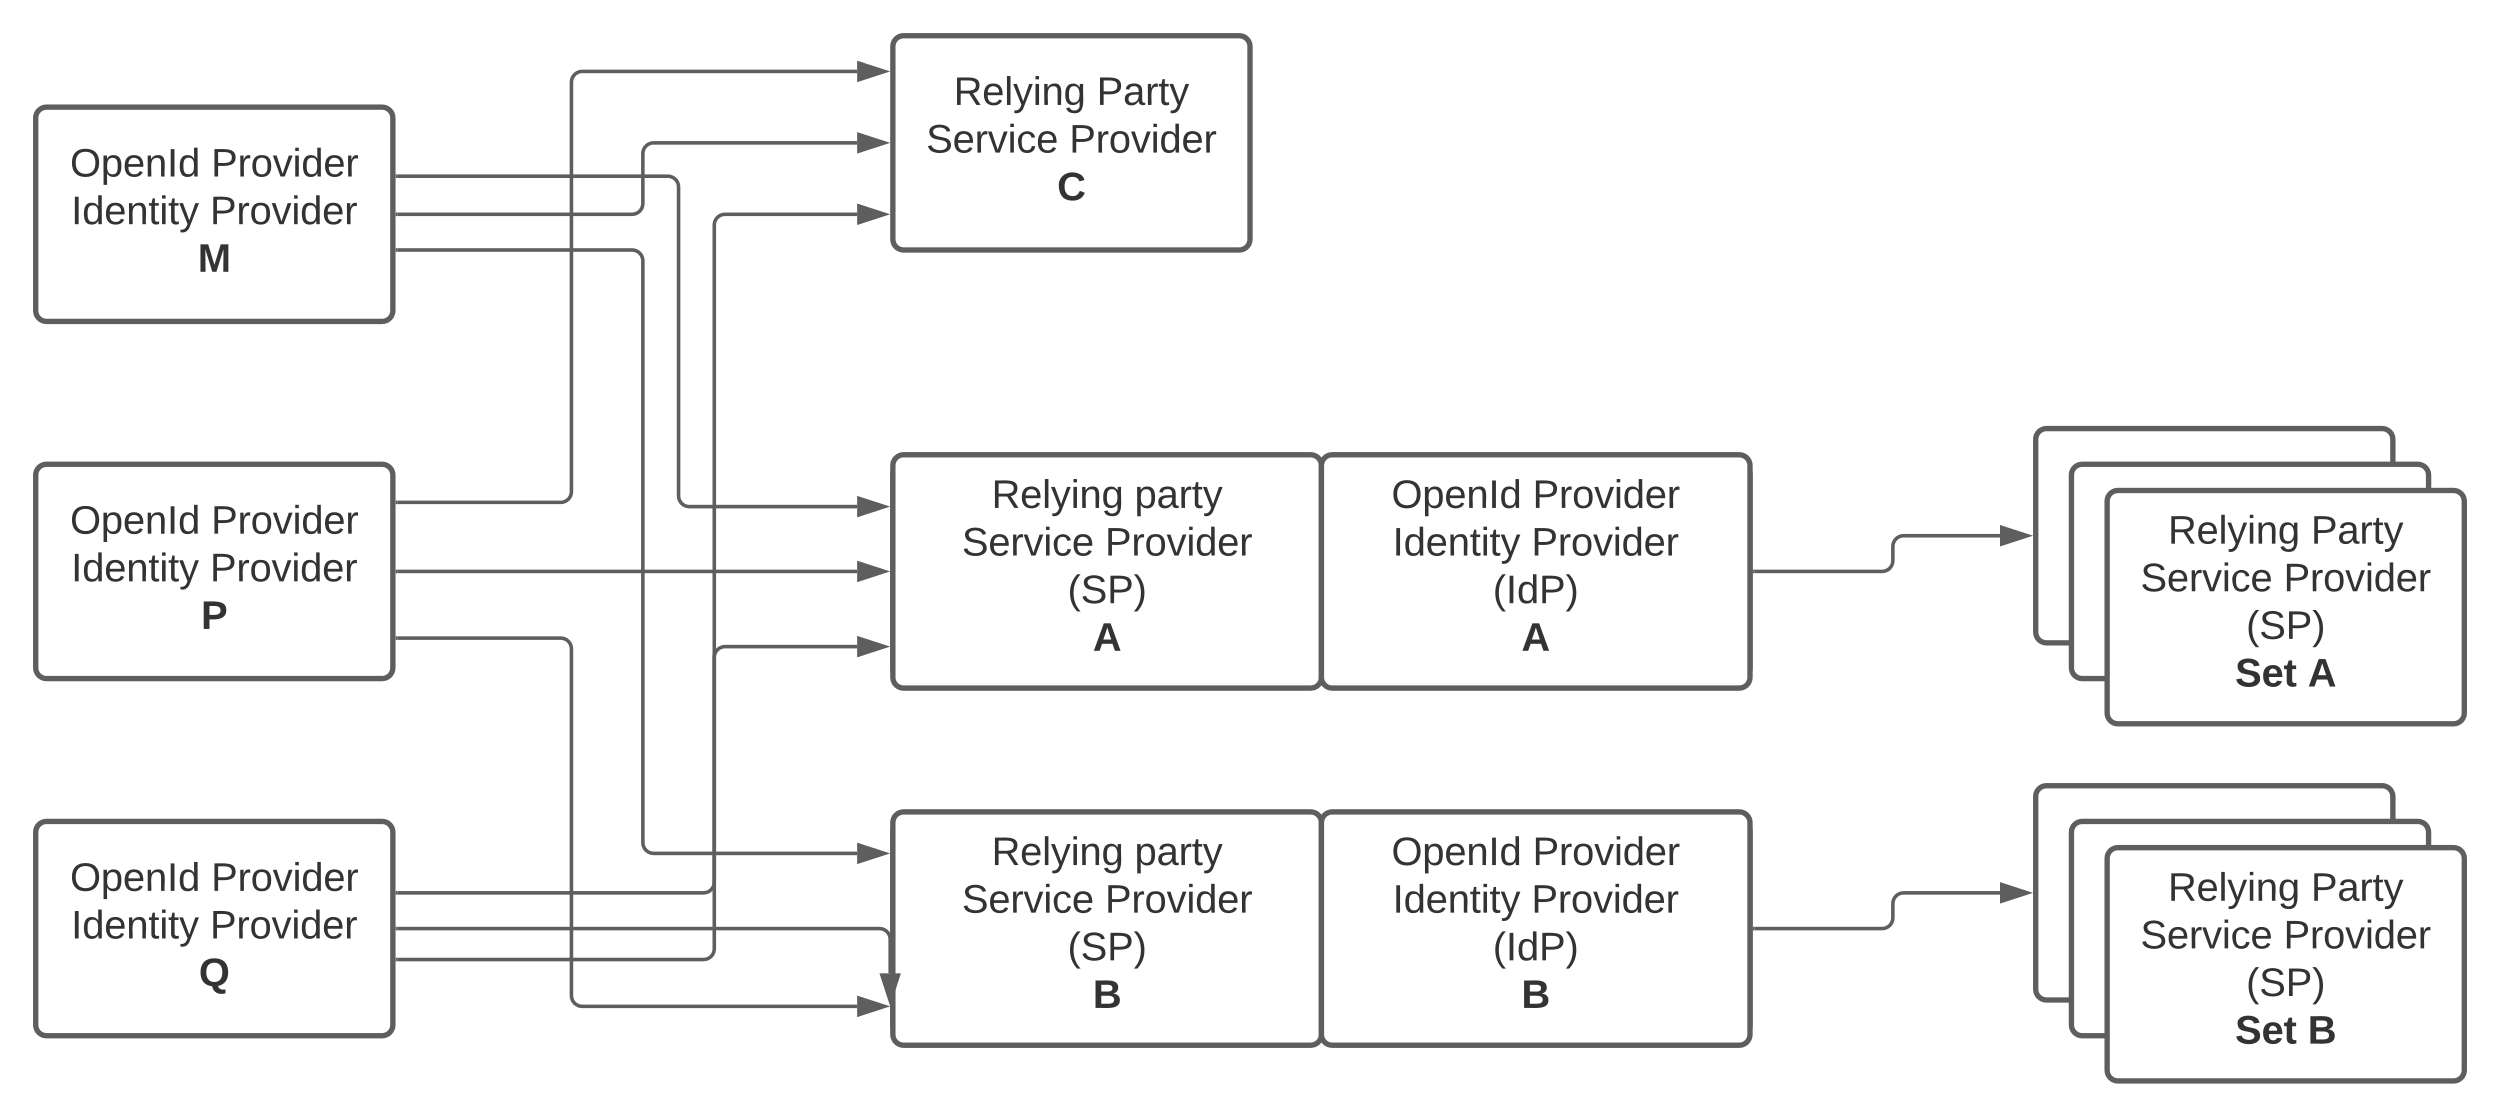 <svg xmlns="http://www.w3.org/2000/svg" xmlns:xlink="http://www.w3.org/1999/xlink" xmlns:lucid="lucid" width="1400" height="625.33"><g transform="translate(-60 -100)" lucid:page-tab-id="0_0"><path d="M0 0h1760v1360H0z" fill="#fff"/><path d="M560 366c0-3.3 2.7-6 6-6h468c3.3 0 6 2.7 6 6v108c0 3.3-2.7 6-6 6H566c-3.3 0-6-2.7-6-6z" stroke="#5e5e5e" stroke-width="3" fill="#fff"/><path d="M560 360.67c0-3.32 2.7-6 6-6h228c3.3 0 6 2.68 6 6v118.66c0 3.32-2.7 6-6 6H566c-3.3 0-6-2.68-6-6z" stroke="#5e5e5e" stroke-width="3" fill="#fff"/><use xlink:href="#a" transform="matrix(1,0,0,1,572,366.667) translate(43.309 17.778)"/><use xlink:href="#b" transform="matrix(1,0,0,1,572,366.667) translate(123.37 17.778)"/><use xlink:href="#c" transform="matrix(1,0,0,1,572,366.667) translate(26.673 44.444)"/><use xlink:href="#d" transform="matrix(1,0,0,1,572,366.667) translate(106.796 44.444)"/><use xlink:href="#e" transform="matrix(1,0,0,1,572,366.667) translate(85.84 71.111)"/><use xlink:href="#f" transform="matrix(1,0,0,1,572,366.667) translate(100.006 97.778)"/><path d="M800 360.67c0-3.32 2.7-6 6-6h228c3.3 0 6 2.68 6 6v118.66c0 3.32-2.7 6-6 6H806c-3.3 0-6-2.68-6-6z" stroke="#5e5e5e" stroke-width="3" fill="#fff"/><use xlink:href="#g" transform="matrix(1,0,0,1,812,366.667) translate(27.228 17.778)"/><use xlink:href="#d" transform="matrix(1,0,0,1,812,366.667) translate(106.241 17.778)"/><use xlink:href="#h" transform="matrix(1,0,0,1,812,366.667) translate(27.877 44.444)"/><use xlink:href="#d" transform="matrix(1,0,0,1,812,366.667) translate(105.593 44.444)"/><use xlink:href="#i" transform="matrix(1,0,0,1,812,366.667) translate(83.988 71.111)"/><use xlink:href="#f" transform="matrix(1,0,0,1,812,366.667) translate(100.006 97.778)"/><path d="M1200 346c0-3.3 2.7-6 6-6h188c3.3 0 6 2.7 6 6v108c0 3.3-2.7 6-6 6h-188c-3.3 0-6-2.7-6-6z" stroke="#5e5e5e" stroke-width="3" fill="#fff"/><use xlink:href="#a" transform="matrix(1,0,0,1,1212,352) translate(22.074 38.778)"/><use xlink:href="#j" transform="matrix(1,0,0,1,1212,352) translate(102.136 38.778)"/><use xlink:href="#c" transform="matrix(1,0,0,1,1212,352) translate(6.673 65.444)"/><use xlink:href="#k" transform="matrix(1,0,0,1,1212,352) translate(86.796 65.444)"/><path d="M1220 366c0-3.3 2.7-6 6-6h188c3.3 0 6 2.7 6 6v108c0 3.3-2.7 6-6 6h-188c-3.3 0-6-2.7-6-6z" stroke="#5e5e5e" stroke-width="3" fill="#fff"/><use xlink:href="#a" transform="matrix(1,0,0,1,1232,372) translate(22.074 38.778)"/><use xlink:href="#j" transform="matrix(1,0,0,1,1232,372) translate(102.136 38.778)"/><use xlink:href="#c" transform="matrix(1,0,0,1,1232,372) translate(6.673 65.444)"/><use xlink:href="#k" transform="matrix(1,0,0,1,1232,372) translate(86.796 65.444)"/><path d="M1240 380.67c0-3.32 2.7-6 6-6h188c3.3 0 6 2.68 6 6v118.66c0 3.32-2.7 6-6 6h-188c-3.3 0-6-2.68-6-6z" stroke="#5e5e5e" stroke-width="3" fill="#fff"/><use xlink:href="#a" transform="matrix(1,0,0,1,1252,386.667) translate(22.074 17.778)"/><use xlink:href="#j" transform="matrix(1,0,0,1,1252,386.667) translate(102.136 17.778)"/><use xlink:href="#c" transform="matrix(1,0,0,1,1252,386.667) translate(6.673 44.444)"/><use xlink:href="#d" transform="matrix(1,0,0,1,1252,386.667) translate(86.796 44.444)"/><use xlink:href="#e" transform="matrix(1,0,0,1,1252,386.667) translate(65.84 71.111)"/><use xlink:href="#l" transform="matrix(1,0,0,1,1252,386.667) translate(59.667 97.778)"/><use xlink:href="#m" transform="matrix(1,0,0,1,1252,386.667) translate(100.346 97.778)"/><path d="M80 166c0-3.3 2.7-6 6-6h188c3.3 0 6 2.7 6 6v108c0 3.3-2.7 6-6 6H86c-3.3 0-6-2.7-6-6z" stroke="#5e5e5e" stroke-width="3" fill="#fff"/><use xlink:href="#g" transform="matrix(1,0,0,1,92,172) translate(7.228 26.872)"/><use xlink:href="#d" transform="matrix(1,0,0,1,92,172) translate(86.241 26.872)"/><use xlink:href="#h" transform="matrix(1,0,0,1,92,172) translate(7.877 53.538)"/><use xlink:href="#d" transform="matrix(1,0,0,1,92,172) translate(85.593 53.538)"/><use xlink:href="#n" transform="matrix(1,0,0,1,92,172) translate(78.772 80.205)"/><path d="M80 366c0-3.3 2.7-6 6-6h188c3.3 0 6 2.7 6 6v108c0 3.3-2.7 6-6 6H86c-3.3 0-6-2.7-6-6z" stroke="#5e5e5e" stroke-width="3" fill="#fff"/><use xlink:href="#g" transform="matrix(1,0,0,1,92,372) translate(7.228 26.872)"/><use xlink:href="#d" transform="matrix(1,0,0,1,92,372) translate(86.241 26.872)"/><use xlink:href="#h" transform="matrix(1,0,0,1,92,372) translate(7.877 53.538)"/><use xlink:href="#d" transform="matrix(1,0,0,1,92,372) translate(85.593 53.538)"/><use xlink:href="#o" transform="matrix(1,0,0,1,92,372) translate(80.593 80.205)"/><path d="M80 566c0-3.3 2.7-6 6-6h188c3.3 0 6 2.7 6 6v108c0 3.3-2.7 6-6 6H86c-3.3 0-6-2.7-6-6z" stroke="#5e5e5e" stroke-width="3" fill="#fff"/><use xlink:href="#g" transform="matrix(1,0,0,1,92,572) translate(7.228 26.872)"/><use xlink:href="#d" transform="matrix(1,0,0,1,92,572) translate(86.241 26.872)"/><use xlink:href="#h" transform="matrix(1,0,0,1,92,572) translate(7.877 53.538)"/><use xlink:href="#d" transform="matrix(1,0,0,1,92,572) translate(85.593 53.538)"/><use xlink:href="#p" transform="matrix(1,0,0,1,92,572) translate(79.358 80.205)"/><path d="M560 566c0-3.3 2.7-6 6-6h468c3.3 0 6 2.7 6 6v108c0 3.3-2.7 6-6 6H566c-3.3 0-6-2.7-6-6z" stroke="#5e5e5e" stroke-width="3" fill="#fff"/><path d="M560 560.67c0-3.32 2.7-6 6-6h228c3.3 0 6 2.68 6 6v118.66c0 3.32-2.7 6-6 6H566c-3.3 0-6-2.68-6-6z" stroke="#5e5e5e" stroke-width="3" fill="#fff"/><use xlink:href="#a" transform="matrix(1,0,0,1,572,566.667) translate(43.309 17.778)"/><use xlink:href="#b" transform="matrix(1,0,0,1,572,566.667) translate(123.37 17.778)"/><use xlink:href="#c" transform="matrix(1,0,0,1,572,566.667) translate(26.673 44.444)"/><use xlink:href="#d" transform="matrix(1,0,0,1,572,566.667) translate(106.796 44.444)"/><use xlink:href="#e" transform="matrix(1,0,0,1,572,566.667) translate(85.84 71.111)"/><use xlink:href="#q" transform="matrix(1,0,0,1,572,566.667) translate(100.006 97.778)"/><path d="M800 560.67c0-3.32 2.7-6 6-6h228c3.3 0 6 2.68 6 6v118.66c0 3.32-2.7 6-6 6H806c-3.3 0-6-2.68-6-6z" stroke="#5e5e5e" stroke-width="3" fill="#fff"/><use xlink:href="#g" transform="matrix(1,0,0,1,812,566.667) translate(27.228 17.778)"/><use xlink:href="#d" transform="matrix(1,0,0,1,812,566.667) translate(106.241 17.778)"/><use xlink:href="#h" transform="matrix(1,0,0,1,812,566.667) translate(27.877 44.444)"/><use xlink:href="#d" transform="matrix(1,0,0,1,812,566.667) translate(105.593 44.444)"/><use xlink:href="#i" transform="matrix(1,0,0,1,812,566.667) translate(83.988 71.111)"/><use xlink:href="#q" transform="matrix(1,0,0,1,812,566.667) translate(100.006 97.778)"/><path d="M1200 546c0-3.3 2.7-6 6-6h188c3.3 0 6 2.7 6 6v108c0 3.3-2.7 6-6 6h-188c-3.3 0-6-2.7-6-6z" stroke="#5e5e5e" stroke-width="3" fill="#fff"/><g><use xlink:href="#a" transform="matrix(1,0,0,1,1212,552) translate(22.074 38.778)"/><use xlink:href="#j" transform="matrix(1,0,0,1,1212,552) translate(102.136 38.778)"/><use xlink:href="#c" transform="matrix(1,0,0,1,1212,552) translate(6.673 65.444)"/><use xlink:href="#k" transform="matrix(1,0,0,1,1212,552) translate(86.796 65.444)"/></g><path d="M1220 566c0-3.3 2.7-6 6-6h188c3.3 0 6 2.7 6 6v108c0 3.3-2.7 6-6 6h-188c-3.3 0-6-2.7-6-6z" stroke="#5e5e5e" stroke-width="3" fill="#fff"/><g><use xlink:href="#a" transform="matrix(1,0,0,1,1232,572) translate(22.074 38.778)"/><use xlink:href="#j" transform="matrix(1,0,0,1,1232,572) translate(102.136 38.778)"/><use xlink:href="#c" transform="matrix(1,0,0,1,1232,572) translate(6.673 65.444)"/><use xlink:href="#k" transform="matrix(1,0,0,1,1232,572) translate(86.796 65.444)"/></g><path d="M1240 580.67c0-3.32 2.7-6 6-6h188c3.3 0 6 2.68 6 6v118.66c0 3.32-2.7 6-6 6h-188c-3.3 0-6-2.68-6-6z" stroke="#5e5e5e" stroke-width="3" fill="#fff"/><g><use xlink:href="#a" transform="matrix(1,0,0,1,1252,586.667) translate(22.074 17.778)"/><use xlink:href="#j" transform="matrix(1,0,0,1,1252,586.667) translate(102.136 17.778)"/><use xlink:href="#c" transform="matrix(1,0,0,1,1252,586.667) translate(6.673 44.444)"/><use xlink:href="#d" transform="matrix(1,0,0,1,1252,586.667) translate(86.796 44.444)"/><use xlink:href="#e" transform="matrix(1,0,0,1,1252,586.667) translate(65.84 71.111)"/><use xlink:href="#l" transform="matrix(1,0,0,1,1252,586.667) translate(59.667 97.778)"/><use xlink:href="#r" transform="matrix(1,0,0,1,1252,586.667) translate(100.346 97.778)"/></g><path d="M560 126c0-3.3 2.7-6 6-6h188c3.3 0 6 2.7 6 6v108c0 3.3-2.7 6-6 6H566c-3.3 0-6-2.7-6-6z" stroke="#5e5e5e" stroke-width="3" fill="#fff"/><g><use xlink:href="#a" transform="matrix(1,0,0,1,572,132) translate(22.074 26.778)"/><use xlink:href="#j" transform="matrix(1,0,0,1,572,132) translate(102.136 26.778)"/><use xlink:href="#c" transform="matrix(1,0,0,1,572,132) translate(6.673 53.444)"/><use xlink:href="#d" transform="matrix(1,0,0,1,572,132) translate(86.796 53.444)"/><use xlink:href="#s" transform="matrix(1,0,0,1,572,132) translate(80.006 80.111)"/></g><path d="M282.5 220H414c3.3 0 6-2.7 6-6v-28c0-3.3 2.7-6 6-6h114" stroke="#5e5e5e" stroke-width="2" fill="none"/><path d="M282.53 221h-1.03v-2h1.03z" fill="#5e5e5e"/><path d="M555.26 180L541 184.64v-9.28z" stroke="#5e5e5e" stroke-width="2" fill="#5e5e5e"/><path d="M282.5 420H540" stroke="#5e5e5e" stroke-width="2" fill="none"/><path d="M282.53 421h-1.03v-2h1.03z" fill="#5e5e5e"/><path d="M555.26 420L541 424.64v-9.28z" stroke="#5e5e5e" stroke-width="2" fill="#5e5e5e"/><path d="M282.5 198.67H434c3.3 0 6 2.68 6 6V377.7c0 3.32 2.7 6 6 6h94" stroke="#5e5e5e" stroke-width="2" fill="none"/><path d="M282.53 199.67h-1.03v-2h1.03z" fill="#5e5e5e"/><path d="M555.26 383.7L541 388.34v-9.27z" stroke="#5e5e5e" stroke-width="2" fill="#5e5e5e"/><path d="M282.5 240H414c3.3 0 6 2.7 6 6v325.9c0 3.3 2.7 6 6 6h114" stroke="#5e5e5e" stroke-width="2" fill="none"/><path d="M282.53 241h-1.03v-2h1.03z" fill="#5e5e5e"/><path d="M555.26 577.9L541 582.53v-9.27z" stroke="#5e5e5e" stroke-width="2" fill="#5e5e5e"/><path d="M282.5 381.33H374c3.3 0 6-2.68 6-6V146c0-3.3 2.7-6 6-6h154" stroke="#5e5e5e" stroke-width="2" fill="none"/><path d="M282.53 382.33h-1.03v-2h1.03z" fill="#5e5e5e"/><path d="M555.26 140L541 144.64v-9.28z" stroke="#5e5e5e" stroke-width="2" fill="#5e5e5e"/><path d="M282.5 457.33H374c3.3 0 6 2.7 6 6v194.23c0 3.3 2.7 6 6 6h154" stroke="#5e5e5e" stroke-width="2" fill="none"/><path d="M282.53 458.33h-1.03v-2h1.03z" fill="#5e5e5e"/><path d="M555.26 663.56L541 668.2v-9.28z" stroke="#5e5e5e" stroke-width="2" fill="#5e5e5e"/><path d="M282.5 620h270c3.3 0 6 2.7 6 6v19.05" stroke="#5e5e5e" stroke-width="2" fill="none"/><path d="M282.53 621h-1.03v-2h1.03z" fill="#5e5e5e"/><path d="M558.5 660.32l-4.64-14.27h9.28z" stroke="#5e5e5e" stroke-width="2" fill="#5e5e5e"/><path d="M282.5 600H454c3.3 0 6-2.7 6-6V468.1c0-3.3 2.7-6 6-6h74" stroke="#5e5e5e" stroke-width="2" fill="none"/><path d="M282.53 601h-1.03v-2h1.03z" fill="#5e5e5e"/><path d="M555.26 462.1L541 466.74v-9.27z" stroke="#5e5e5e" stroke-width="2" fill="#5e5e5e"/><path d="M282.5 637.33H454c3.3 0 6-2.68 6-6V226c0-3.3 2.7-6 6-6h74" stroke="#5e5e5e" stroke-width="2" fill="none"/><path d="M282.53 638.33h-1.03v-2h1.03z" fill="#5e5e5e"/><path d="M555.26 220L541 224.64v-9.28z" stroke="#5e5e5e" stroke-width="2" fill="#5e5e5e"/><path d="M1042.5 420h71.5c3.3 0 6-2.7 6-6v-8c0-3.3 2.7-6 6-6h54" stroke="#5e5e5e" stroke-width="2" fill="none"/><path d="M1042.53 421h-1.03v-2h1.03z" fill="#5e5e5e"/><path d="M1195.26 400l-14.26 4.64v-9.28z" stroke="#5e5e5e" stroke-width="2" fill="#5e5e5e"/><path d="M1042.5 620h71.5c3.3 0 6-2.7 6-6v-8c0-3.3 2.7-6 6-6h54" stroke="#5e5e5e" stroke-width="2" fill="none"/><path d="M1042.53 621h-1.03v-2h1.03z" fill="#5e5e5e"/><path d="M1195.26 600l-14.26 4.64v-9.28z" stroke="#5e5e5e" stroke-width="2" fill="#5e5e5e"/><defs><path fill="#333" d="M233-177c-1 41-23 64-60 70L243 0h-38l-65-103H63V0H30v-248c88 3 205-21 203 71zM63-129c60-2 137 13 137-47 0-61-80-42-137-45v92" id="t"/><path fill="#333" d="M100-194c63 0 86 42 84 106H49c0 40 14 67 53 68 26 1 43-12 49-29l28 8c-11 28-37 45-77 45C44 4 14-33 15-96c1-61 26-98 85-98zm52 81c6-60-76-77-97-28-3 7-6 17-6 28h103" id="u"/><path fill="#333" d="M24 0v-261h32V0H24" id="v"/><path fill="#333" d="M179-190L93 31C79 59 56 82 12 73V49c39 6 53-20 64-50L1-190h34L92-34l54-156h33" id="w"/><path fill="#333" d="M24-231v-30h32v30H24zM24 0v-190h32V0H24" id="x"/><path fill="#333" d="M117-194c89-4 53 116 60 194h-32v-121c0-31-8-49-39-48C34-167 62-67 57 0H25l-1-190h30c1 10-1 24 2 32 11-22 29-35 61-36" id="y"/><path fill="#333" d="M177-190C167-65 218 103 67 71c-23-6-38-20-44-43l32-5c15 47 100 32 89-28v-30C133-14 115 1 83 1 29 1 15-40 15-95c0-56 16-97 71-98 29-1 48 16 59 35 1-10 0-23 2-32h30zM94-22c36 0 50-32 50-73 0-42-14-75-50-75-39 0-46 34-46 75s6 73 46 73" id="z"/><g id="a"><use transform="matrix(0.062,0,0,0.062,0,0)" xlink:href="#t"/><use transform="matrix(0.062,0,0,0.062,15.988,0)" xlink:href="#u"/><use transform="matrix(0.062,0,0,0.062,28.333,0)" xlink:href="#v"/><use transform="matrix(0.062,0,0,0.062,33.21,0)" xlink:href="#w"/><use transform="matrix(0.062,0,0,0.062,44.321,0)" xlink:href="#x"/><use transform="matrix(0.062,0,0,0.062,49.198,0)" xlink:href="#y"/><use transform="matrix(0.062,0,0,0.062,61.543,0)" xlink:href="#z"/></g><path fill="#333" d="M115-194c55 1 70 41 70 98S169 2 115 4C84 4 66-9 55-30l1 105H24l-1-265h31l2 30c10-21 28-34 59-34zm-8 174c40 0 45-34 45-75s-6-73-45-74c-42 0-51 32-51 76 0 43 10 73 51 73" id="A"/><path fill="#333" d="M141-36C126-15 110 5 73 4 37 3 15-17 15-53c-1-64 63-63 125-63 3-35-9-54-41-54-24 1-41 7-42 31l-33-3c5-37 33-52 76-52 45 0 72 20 72 64v82c-1 20 7 32 28 27v20c-31 9-61-2-59-35zM48-53c0 20 12 33 32 33 41-3 63-29 60-74-43 2-92-5-92 41" id="B"/><path fill="#333" d="M114-163C36-179 61-72 57 0H25l-1-190h30c1 12-1 29 2 39 6-27 23-49 58-41v29" id="C"/><path fill="#333" d="M59-47c-2 24 18 29 38 22v24C64 9 27 4 27-40v-127H5v-23h24l9-43h21v43h35v23H59v120" id="D"/><g id="b"><use transform="matrix(0.062,0,0,0.062,0,0)" xlink:href="#A"/><use transform="matrix(0.062,0,0,0.062,12.346,0)" xlink:href="#B"/><use transform="matrix(0.062,0,0,0.062,24.691,0)" xlink:href="#C"/><use transform="matrix(0.062,0,0,0.062,32.037,0)" xlink:href="#D"/><use transform="matrix(0.062,0,0,0.062,38.21,0)" xlink:href="#w"/></g><path fill="#333" d="M185-189c-5-48-123-54-124 2 14 75 158 14 163 119 3 78-121 87-175 55-17-10-28-26-33-46l33-7c5 56 141 63 141-1 0-78-155-14-162-118-5-82 145-84 179-34 5 7 8 16 11 25" id="E"/><path fill="#333" d="M108 0H70L1-190h34L89-25l56-165h34" id="F"/><path fill="#333" d="M96-169c-40 0-48 33-48 73s9 75 48 75c24 0 41-14 43-38l32 2c-6 37-31 61-74 61-59 0-76-41-82-99-10-93 101-131 147-64 4 7 5 14 7 22l-32 3c-4-21-16-35-41-35" id="G"/><g id="c"><use transform="matrix(0.062,0,0,0.062,0,0)" xlink:href="#E"/><use transform="matrix(0.062,0,0,0.062,14.815,0)" xlink:href="#u"/><use transform="matrix(0.062,0,0,0.062,27.16,0)" xlink:href="#C"/><use transform="matrix(0.062,0,0,0.062,34.506,0)" xlink:href="#F"/><use transform="matrix(0.062,0,0,0.062,45.617,0)" xlink:href="#x"/><use transform="matrix(0.062,0,0,0.062,50.494,0)" xlink:href="#G"/><use transform="matrix(0.062,0,0,0.062,61.605,0)" xlink:href="#u"/></g><path fill="#333" d="M30-248c87 1 191-15 191 75 0 78-77 80-158 76V0H30v-248zm33 125c57 0 124 11 124-50 0-59-68-47-124-48v98" id="H"/><path fill="#333" d="M100-194c62-1 85 37 85 99 1 63-27 99-86 99S16-35 15-95c0-66 28-99 85-99zM99-20c44 1 53-31 53-75 0-43-8-75-51-75s-53 32-53 75 10 74 51 75" id="I"/><path fill="#333" d="M85-194c31 0 48 13 60 33l-1-100h32l1 261h-30c-2-10 0-23-3-31C134-8 116 4 85 4 32 4 16-35 15-94c0-66 23-100 70-100zm9 24c-40 0-46 34-46 75 0 40 6 74 45 74 42 0 51-32 51-76 0-42-9-74-50-73" id="J"/><g id="d"><use transform="matrix(0.062,0,0,0.062,0,0)" xlink:href="#H"/><use transform="matrix(0.062,0,0,0.062,14.815,0)" xlink:href="#C"/><use transform="matrix(0.062,0,0,0.062,22.16,0)" xlink:href="#I"/><use transform="matrix(0.062,0,0,0.062,34.506,0)" xlink:href="#F"/><use transform="matrix(0.062,0,0,0.062,45.617,0)" xlink:href="#x"/><use transform="matrix(0.062,0,0,0.062,50.494,0)" xlink:href="#J"/><use transform="matrix(0.062,0,0,0.062,62.84,0)" xlink:href="#u"/><use transform="matrix(0.062,0,0,0.062,75.185,0)" xlink:href="#C"/></g><path fill="#333" d="M87 75C49 33 22-17 22-94c0-76 28-126 65-167h31c-38 41-64 92-64 168S80 34 118 75H87" id="K"/><path fill="#333" d="M33-261c38 41 65 92 65 168S71 34 33 75H2C39 34 66-17 66-93S39-220 2-261h31" id="L"/><g id="e"><use transform="matrix(0.062,0,0,0.062,0,0)" xlink:href="#K"/><use transform="matrix(0.062,0,0,0.062,7.346,0)" xlink:href="#E"/><use transform="matrix(0.062,0,0,0.062,22.16,0)" xlink:href="#H"/><use transform="matrix(0.062,0,0,0.062,36.975,0)" xlink:href="#L"/></g><path fill="#333" d="M199 0l-22-63H83L61 0H9l90-248h61L250 0h-51zm-33-102l-36-108c-10 38-24 72-36 108h72" id="M"/><use transform="matrix(0.062,0,0,0.062,0,0)" xlink:href="#M" id="f"/><path fill="#333" d="M140-251c81 0 123 46 123 126C263-46 219 4 140 4 59 4 17-45 17-125s42-126 123-126zm0 227c63 0 89-41 89-101s-29-99-89-99c-61 0-89 39-89 99S79-25 140-24" id="N"/><path fill="#333" d="M33 0v-248h34V0H33" id="O"/><g id="g"><use transform="matrix(0.062,0,0,0.062,0,0)" xlink:href="#N"/><use transform="matrix(0.062,0,0,0.062,17.284,0)" xlink:href="#A"/><use transform="matrix(0.062,0,0,0.062,29.63,0)" xlink:href="#u"/><use transform="matrix(0.062,0,0,0.062,41.975,0)" xlink:href="#y"/><use transform="matrix(0.062,0,0,0.062,54.321,0)" xlink:href="#O"/><use transform="matrix(0.062,0,0,0.062,60.494,0)" xlink:href="#J"/></g><g id="h"><use transform="matrix(0.062,0,0,0.062,0,0)" xlink:href="#O"/><use transform="matrix(0.062,0,0,0.062,6.173,0)" xlink:href="#J"/><use transform="matrix(0.062,0,0,0.062,18.519,0)" xlink:href="#u"/><use transform="matrix(0.062,0,0,0.062,30.864,0)" xlink:href="#y"/><use transform="matrix(0.062,0,0,0.062,43.21,0)" xlink:href="#D"/><use transform="matrix(0.062,0,0,0.062,49.383,0)" xlink:href="#x"/><use transform="matrix(0.062,0,0,0.062,54.259,0)" xlink:href="#D"/><use transform="matrix(0.062,0,0,0.062,60.432,0)" xlink:href="#w"/></g><g id="i"><use transform="matrix(0.062,0,0,0.062,0,0)" xlink:href="#K"/><use transform="matrix(0.062,0,0,0.062,7.346,0)" xlink:href="#O"/><use transform="matrix(0.062,0,0,0.062,13.519,0)" xlink:href="#J"/><use transform="matrix(0.062,0,0,0.062,25.864,0)" xlink:href="#H"/><use transform="matrix(0.062,0,0,0.062,40.679,0)" xlink:href="#L"/></g><g id="j"><use transform="matrix(0.062,0,0,0.062,0,0)" xlink:href="#H"/><use transform="matrix(0.062,0,0,0.062,14.815,0)" xlink:href="#B"/><use transform="matrix(0.062,0,0,0.062,27.16,0)" xlink:href="#C"/><use transform="matrix(0.062,0,0,0.062,34.506,0)" xlink:href="#D"/><use transform="matrix(0.062,0,0,0.062,40.679,0)" xlink:href="#w"/></g><g id="k"><use transform="matrix(0.062,0,0,0.062,0,0)" xlink:href="#H"/><use transform="matrix(0.062,0,0,0.062,14.815,0)" xlink:href="#C"/><use transform="matrix(0.062,0,0,0.062,22.16,0)" xlink:href="#I"/><use transform="matrix(0.062,0,0,0.062,34.506,0)" xlink:href="#F"/><use transform="matrix(0.062,0,0,0.062,45.617,0)" xlink:href="#x"/><use transform="matrix(0.062,0,0,0.062,50.494,0)" xlink:href="#J"/><use transform="matrix(0.062,0,0,0.062,62.84,0)" xlink:href="#u"/><use transform="matrix(0.062,0,0,0.062,75.185,0)" xlink:href="#C"/></g><path fill="#333" d="M169-182c-1-43-94-46-97-3 18 66 151 10 154 114 3 95-165 93-204 36-6-8-10-19-12-30l50-8c3 46 112 56 116 5-17-69-150-10-154-114-4-87 153-88 188-35 5 8 8 18 10 28" id="P"/><path fill="#333" d="M185-48c-13 30-37 53-82 52C43 2 14-33 14-96s30-98 90-98c62 0 83 45 84 108H66c0 31 8 55 39 56 18 0 30-7 34-22zm-45-69c5-46-57-63-70-21-2 6-4 13-4 21h74" id="Q"/><path fill="#333" d="M115-3C79 11 28 4 28-45v-112H4v-33h27l15-45h31v45h36v33H77v99c-1 23 16 31 38 25v30" id="R"/><g id="l"><use transform="matrix(0.062,0,0,0.062,0,0)" xlink:href="#P"/><use transform="matrix(0.062,0,0,0.062,14.815,0)" xlink:href="#Q"/><use transform="matrix(0.062,0,0,0.062,27.16,0)" xlink:href="#R"/></g><use transform="matrix(0.062,0,0,0.062,0,0)" xlink:href="#M" id="m"/><path fill="#333" d="M230 0l2-204L168 0h-37L68-204 70 0H24v-248h70l56 185 57-185h69V0h-46" id="S"/><use transform="matrix(0.062,0,0,0.062,0,0)" xlink:href="#S" id="n"/><path fill="#333" d="M24-248c93 1 206-16 204 79-1 75-69 88-152 82V0H24v-248zm52 121c47 0 100 7 100-41 0-47-54-39-100-39v80" id="T"/><use transform="matrix(0.062,0,0,0.062,0,0)" xlink:href="#T" id="o"/><path fill="#333" d="M140-251c80 0 125 45 125 126 0 70-33 111-92 124 6 28 34 38 68 31l-1 36C177 83 129 55 120 2 51-6 15-50 15-125c0-81 44-126 125-126zm-1 214c52 0 73-35 73-88 0-50-21-86-72-86-52 0-73 35-73 86s22 88 72 88" id="U"/><use transform="matrix(0.062,0,0,0.062,0,0)" xlink:href="#U" id="p"/><path fill="#333" d="M182-130c37 4 62 22 62 59C244 23 116-4 24 0v-248c84 5 203-23 205 63 0 31-19 50-47 55zM76-148c40-3 101 13 101-30 0-44-60-28-101-31v61zm0 110c48-3 116 14 116-37 0-48-69-32-116-35v72" id="V"/><use transform="matrix(0.062,0,0,0.062,0,0)" xlink:href="#V" id="q"/><use transform="matrix(0.062,0,0,0.062,0,0)" xlink:href="#V" id="r"/><path fill="#333" d="M67-125c0 53 21 87 73 88 37 1 54-22 65-47l45 17C233-25 199 4 140 4 58 4 20-42 15-125 8-235 124-281 211-232c18 10 29 29 36 50l-46 12c-8-25-30-41-62-41-52 0-71 34-72 86" id="W"/><use transform="matrix(0.062,0,0,0.062,0,0)" xlink:href="#W" id="s"/></defs></g></svg>